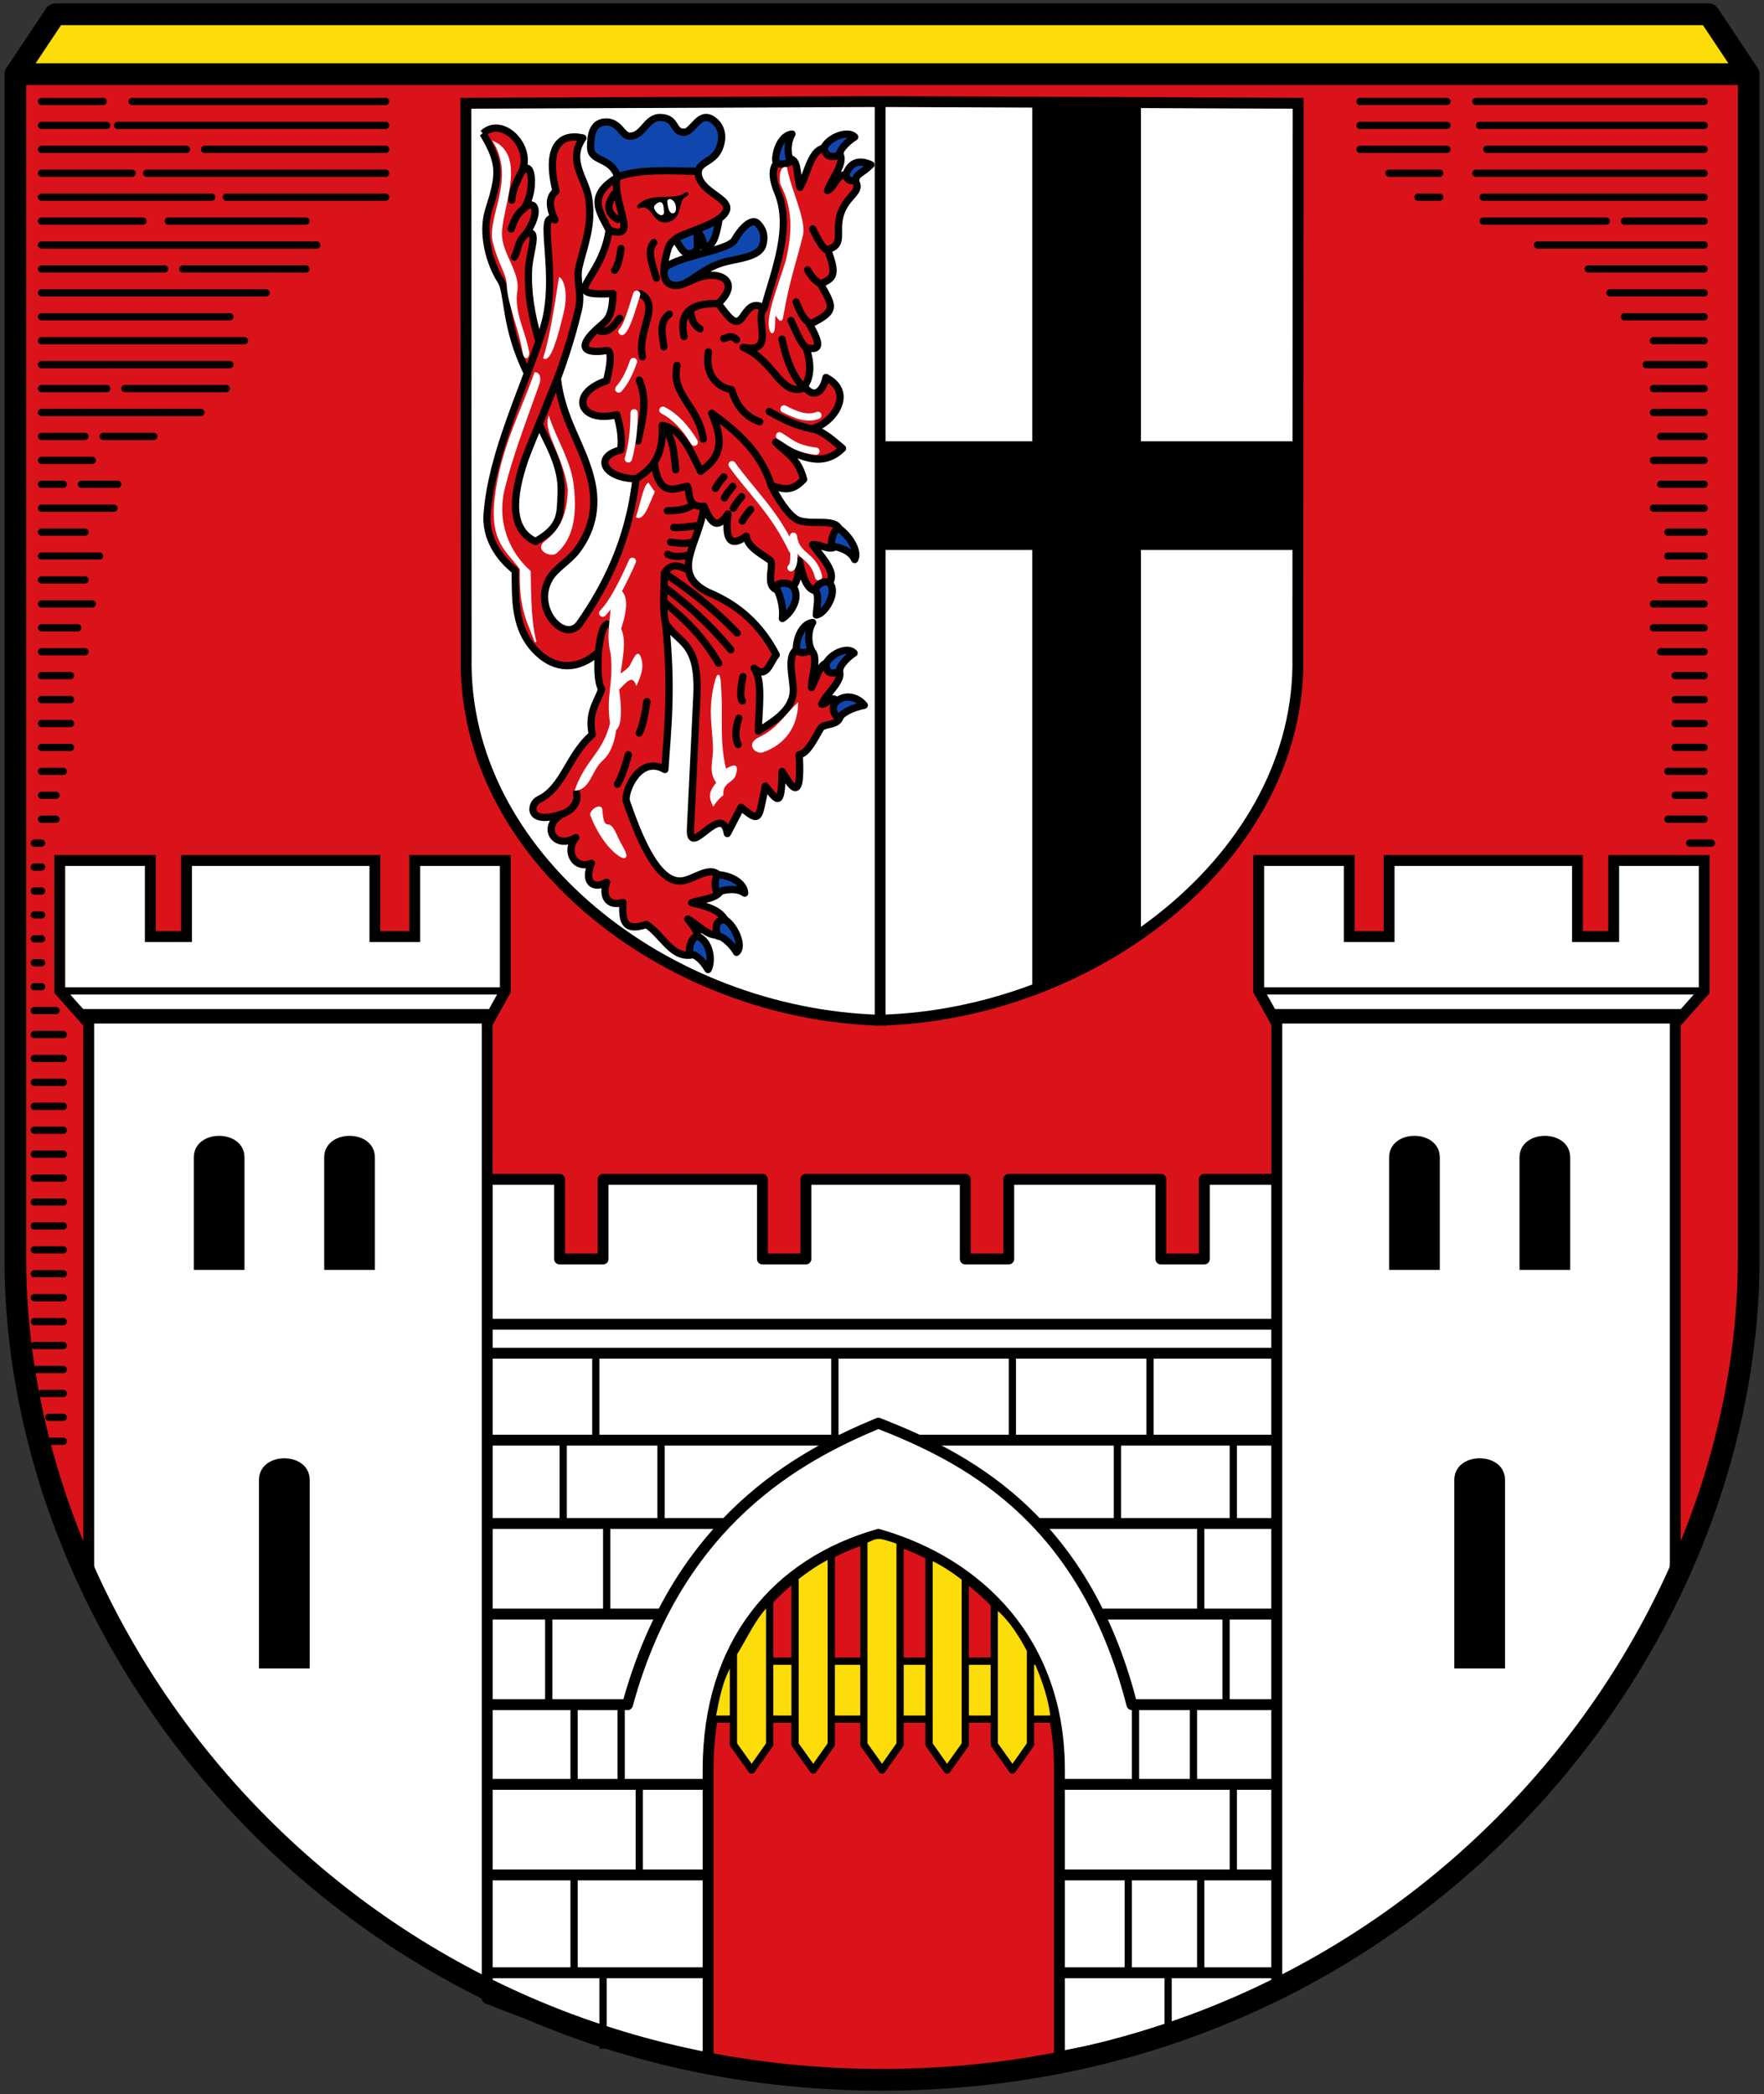 <svg xmlns="http://www.w3.org/2000/svg" width="487" height="578"><rect width="100%" height="100%" fill="#333333" stroke="none"/><path d="M32.154 21.444 21.142 37.962V364.7c0 111.22 96.125 226.844 239.268 226.844 143.144 0 239.27-115.624 239.27-226.844V37.962l-11.013-16.518Z" style="fill:#da121a;stroke:none;stroke-width:6;stroke-linecap:round;stroke-linejoin:round;stroke-miterlimit:4;stroke-dasharray:none;stroke-opacity:1" transform="translate(-16.91 -17.494)"/><path d="M32.155 21.444 21.694 37.962h477.654l-10.682-16.518" style="fill:#fcdd09;stroke:none;stroke-width:1px;stroke-linecap:butt;stroke-linejoin:miter;stroke-opacity:1" transform="translate(-16.91 -17.494)"/><path d="M213 385v24" style="fill:none;stroke:#000;stroke-width:2;stroke-linecap:butt;stroke-linejoin:miter;stroke-miterlimit:4;stroke-dasharray:none" transform="translate(-17.51 -11.494)"/><g style="stroke:#000;stroke-width:3;stroke-linecap:butt;stroke-miterlimit:4;stroke-dasharray:none"><path d="M152 337h20v22h12v-22h44v22h12v-22h44v22h12v-22h42v22h12v-22h20v223.95c-19.779 8.232-39.301 14.511-60 18.218v-79.17c0-35-22-57-50-65-28 8-47 30-47 65v79.636c-20.333-1.893-40.667-8.435-61-16.582z" style="fill:#fff;stroke-linejoin:round" transform="translate(-17.51 -11.494)"/><path d="M152 377h218m-219 8h218m-217 24h97.76m21.54 0h98.701M152 432h65.569m86.43 0h66M152 457h49m121 0h48" style="fill:none;stroke-linejoin:miter" transform="translate(-17.51 -11.494)"/><path d="M153 482h37.758c13.898-50.922 47.624-68.705 69.242-77.693 22.824 8.988 56.558 24.995 69.998 77.693h40" style="fill:none;stroke-linecap:round;stroke-linejoin:round" transform="translate(-17.51 -11.494)"/><path d="M152 504h61.214m96.79 0h60M152 529h61.096m96.9 0h60M153 556h59.978m97.02 0h60" style="fill:none;stroke-linejoin:miter" transform="translate(-17.51 -11.494)"/></g><path d="M248 385v23m49-22v24m38-25v24m-153-24v24m-9 0v24m27-24v24m-15-1v24m-16 0v25m7 0v24m13-24v24m5-1v24m-18 1v26m8 1v21m156-21v18m-11-45v26m20-26v27m9-52v25m-11-48v24m-16-23v22m25-47v25m-7-50v25m9-47v22m-32-23v24" style="fill:none;stroke:#000;stroke-width:2;stroke-linecap:butt;stroke-linejoin:miter;stroke-miterlimit:4;stroke-dasharray:none" transform="translate(-17.51 -11.494)"/><path d="M219 470h85c2.295 5.336 4.135 10.671 4.55 16.007l-94.55-.01c1.082-5.333 1.806-10.667 5-16z" style="fill:#fcdd09;stroke:#000;stroke-width:2;stroke-linecap:butt;stroke-linejoin:miter;stroke-miterlimit:4;stroke-dasharray:none" transform="translate(-17.51 -11.494)"/><path d="M237 446.84c3.183-2.45 6.502-4.83 10-6.334v52.49l-4.97 7.05-5.03-7.05zm47 .16c-3.183-2.45-6.502-4.663-10-6.167v52.17l4.97 7.05 5.03-7.05zm-28-10.33c4-2 4-1.833 10 .167v56.16l-4.97 7.05-5.03-7.05zM230 453v40l-4.973 7.047-5.03-7.05v-25.164c3.024-4.718 5.238-10.407 10-14.836zm72 13.92V493l-4.97 7.05L292 493v-39c4.243 3.215 7.325 7.823 10 12.918z" style="fill:#fcdd09;stroke:#000;stroke-width:2;stroke-linecap:round;stroke-linejoin:round;stroke-miterlimit:4;stroke-dasharray:none" transform="translate(-17.51 -11.494)"/><path d="M34 249h25v21h10v-21h52v21h11v-21h25v36l-5 9v265.05c-39.59-18.43-83.522-55.19-110-110.94V294l-8-9z" style="fill:#fff;stroke:#000;stroke-width:3;stroke-linecap:butt;stroke-linejoin:miter;stroke-miterlimit:4;stroke-dasharray:none" transform="translate(-17.5 -11.494)"/><path d="M89 420c0-8 14-8 14 0v52H89Zm-18-89c0-8 14-8 14 0v31H71Zm36 0c0-8 14-8 14 0v31h-14z" style="fill:#000" transform="translate(-17.5 -11.494)"/><path d="M34 285h124m-117 8h111m-113-2h115" style="fill:none;stroke:#000;stroke-width:2;stroke-linecap:butt;stroke-linejoin:miter;stroke-miterlimit:4;stroke-dasharray:none" transform="translate(-17.5 -11.494)"/><path d="M488 249h-25v21h-10v-21h-52v21h-11v-21h-25v36l5 9v265.05c39.59-18.43 83.522-55.19 110-110.94V294l8-9z" style="fill:#fff;stroke:#000;stroke-width:3;stroke-linecap:butt;stroke-linejoin:miter;stroke-miterlimit:4;stroke-dasharray:none" transform="translate(-17.5 -11.494)"/><path d="M433 420c0-8-14-8-14 0v52h14zm18-89c0-8-14-8-14 0v31h14zm-36 0c0-8-14-8-14 0v31h14z" style="fill:#000" transform="translate(-17.5 -11.494)"/><path d="M488 285H364m117 8H370m113-2H368" style="fill:none;stroke:#000;stroke-width:2;stroke-linecap:butt;stroke-linejoin:miter;stroke-miterlimit:4;stroke-dasharray:none" transform="translate(-17.5 -11.494)"/><path d="m145.52 46 114.382-.473V299.08c-59.02-1.63-115.372-45.48-114.292-100.22Zm229.78 0-115.398-.473V299.08c59.02-1.63 116.388-45.48 115.308-100.22z" style="fill:#fff;stroke:#000;stroke-width:3;stroke-linecap:butt;stroke-linejoin:miter;stroke-miterlimit:4;stroke-dasharray:none" transform="translate(-16.91 -17.494)"/><path d="M301.902 139.295v-94h30v94h43v30h-43v106c-10.834 6.885-20.653 10.286-30 15v-121h-42v-30z" style="fill:#000;stroke:none;stroke-width:.5;stroke-linecap:round;stroke-linejoin:round;stroke-miterlimit:4;stroke-dasharray:none;stroke-opacity:1" transform="translate(-16.91 -17.494)"/><path d="M153.737 68.748c5.124 8.523 4.582 11.58 1.555 21.195-1.995 6.336.233 14.608 3.395 19.464 2.078 3.191.929 12.684 7.39 25.683l3.114-8.924c-2.265-7.743-3.188-13.868-2.863-20.13.244-4.692 3.12-11.351-.747-9.534 4.36-6.4 2.409-9.869-.53-7.071 3.392-4.918 2.26-15.259-1.06-9.37 4.343-6.786-4.711-16.57-10.254-11.313z" style="fill:#da121a;stroke:#000;stroke-width:2;stroke-linecap:butt;stroke-linejoin:miter;stroke-miterlimit:4;stroke-dasharray:none;stroke-opacity:1" transform="translate(-20.39 -31.894)"/><path d="m169.228 148.89 5.042-12.538c1.353 11.46 6.641 17.67 9.166 27.325 2.293 8.768-.165 15.406-3.81 20.204-2.208 2.907-5.883 4.865-7.547 7.748-4.802 8.321 4.345 18.085 8.352 12.353 7.048-10.082 13.57-22.645 15.556-39.951-8.674-.046-11.988-6.043-4.243-7.955.484-3.241-.142-6.482-1.06-9.723-10.238 2.5-13.465-5.823-2.829-9.37.97-4.015 1.714-8.649-.101-8.337-4.343.745-10 .256-1.136-7.219 1.589-1.34 2.804-2.497 3.005-8.485-15.578.67-3.294-2.961-1.06-17.5-2.517-4.937-6.258-9.422 2.12-14.496 5.354-3.243 14.825-2.13 22.451-1.768-.324 7.102 14.614 7.845 4.243 14.142-4.963 3.013-11.266 2.961-12.551 7.248-3.76 12.539 3.001 10.443 7.07 8.485 6.46-3.108 13.622.18 6.778 6.627 3.038 3.923 4.677 6.48 6.658 3.803 1.295-1.75 2.83-4.743 6-2.433 3.284-11.42 7.755-22.621 3.723-32.215-2.141-5.094-1.476-8.886 2.651-9.193 3.283-.243 2.48 3.956 3.536 7.955 2.438-4.31 3.063-11.99 8.473-10.783 6.148 1.743.755 7.333-.872 11.667 2.461-1.034 2.875-6.892 7.412-3.005 1.652 2.268.317 3.255-1.414 5.303-6.06 7.17.154 12.443-5.998 13.966 2.81 7.316 1.56 7.923-1.91 9.514 3.378 6.225 4.77 7.405-3.04 11.168 3.108 5.449 3.128 7.47-.946 6.38 1.269 3.997 1.55 7.711-.468 10.768 2.615 3.593 5.13 1.362 5.948-2.494 8.41 4.416 1.32 13.133-4.003 14.161 2.55.274 5.556 2.828 8.567 5.405-5.625 5.625-12.311 2.214-18.467-1.693 2.807 2.878 6.22 4.34 7.728 10.249-3.639 3.976-6.148 2.303-8.895 1.823 3.084 5.997 5.746 8.838 7.531 9.495 4.435 1.633 12.461-1.524 11.338 4.756-.951 5.32-5.07 1.568-7.461 1.962 2.835 4.1 8.388 9.016 2.664 12.197-3.683 2.047-5.313-2.618-6.364-7.778-.186 4.92-.83 8.118-4.587 8.22-5.918.161-1.886-7.232-3.545-8.397-2.65-1.86-6.163-3.667-6.514-6.593-4.843 3.486-5.856.271-5.06-6.112-3.45 5.17-5.02 1.406-6.634-2.144-1.103 10.076-9.666 18.298 1.06 23.688 8.563 3.562 14.593 9.053 18.916 17.324-1.766 2.05-2.635 6.79-6.12 3.685 2.552 3.452 1.2 11.748 1.17 17.352 5.111-3.12 9.137-5.992 9.623-10.599.378-3.595-2.942-12.335 2.928-12.382 5.264.44 2.11 6.998 2.122 10.96 1.652-3.168 2.765-8.475 5.833-6.187 5.453 2.575-1.777 7.497-3.005 10.783 1.612.251 3.361-4.084 4.937 1.06 1.402 5.59-4.19 3.787-5.29 5.658-1.784 3.033-3.568 6.876-5.868 7.217.885 14.923-2.75 7.675-4.739 4.627-.067 11.111-1.612 7.424-4.61 4.066-1.938 9.023-1.245 10.38-6.704 5.833l-3.783 7.254c-1.514-9.06-10.586 7.157-10.182-1.244l1.768-36.77c.737-15.33-5.405-14.498-8.662-20.152 1.961 18.552.492 30.14-.177 40.482-7.21-4.156-11.41 6.565-10.607 8.84 2.733 7.74 7.986 22.569 15.203 21.92 3.898-.351 9.201-5.756 11.435.44-.016 4.71-5.13 4.32-8.607 5.57 3.856.997 9.13 1.964 9.783 6.62-3.267 5.367-7.174-.153-10.873-2.132 3.08 4.004 3.834 5.247 2.151 9.654-6.288 2.103-9.088-5.383-13.612-8.132-6.812 2.322-6.536-1.972-6.468-6.073-3.898 1.137-5.884-1.4-4.492-5.594-3.39 2.023-6.509.237-4.192-5.216-4.633 1.849-7.44-3.359-4.298-7.106-6.014 3.537-9.92-3.25-3.53-6.593-10.103 3.431-9.144-2.737-6.718-3.89 6.92-3.287 8.165-12.303 14.797-17.948-1.264-5.927 1.225-8.726 2.57-12.48-1.263-2.456-1.03-6.407-.927-10.23-5.806 5.128-11.845 4.66-16.617.177-6.746-6.337-6.193-14.837-6.322-22.712-4.449-3.467-8.28-9.024-7.738-15.765 1.347-16.773 9.8-33.527 15.474-50.972 4.734-14.553-2.079-33.19 3.235-30.088-1.626-3.533-1.8-6.25.3-7.92-3.082-12.584 1.392-16.054 7.425-14.672-4.355 6.291.747 11.12 1.591 16.617 1.15 7.489-1.234 12.964-2.637 18.785-.928 3.849.901 7.417-.191 11.975-4.282 17.868-9.84 28.3-14.672 41.012-3.892 11.233-4.098 19.742 2.828 22.98 7.395-4.165 6.79-7.718 7.071-13.257.393-7.771-3.87-13.995-6.076-19.208z" style="fill:#da121a;stroke:#000;stroke-width:2;stroke-linecap:round;stroke-linejoin:round;stroke-miterlimit:4;stroke-dasharray:none;stroke-opacity:1" transform="translate(-20.39 -31.894)"/><path d="M203.862 105.823c4.514-3.534 17.61-4.716 19.349-7.73 2.27-3.94 5.026-6.051 6.405-4.455.59.682 2.32 2.346 1.373 5.87-.719 2.672-4.742 3.496-8.727 4.284-6.346 1.254-8.634 4.077-12.668 6.22-2.824 1.499-6.595.697-5.732-4.189z" style="fill:#0f47af;stroke:#000;stroke-width:2;stroke-linecap:round;stroke-linejoin:round;stroke-miterlimit:4;stroke-dasharray:none;stroke-opacity:1" transform="translate(-20.39 -31.894)"/><path d="M218.936 92.276c-.699 3.978-1.438 7.88-4.21 7.938-.15-2.58-1.108-3.544-1.932-4.776.042 2.274.462 5.304-.367 5.837-3.36 2.181-4.061-1.62-5.711-3.288 1.662-1.521 8.469-3.149 12.22-5.71zm-31.346-26.71c3.727-.11 4.539 3.772 6.452 3.89 4.018.246 4.64-5.285 8.75-5.127 4.58.175 3.12 4.05 6.453 4.065 2.521.012 4.196-6.25 8.132-3.27 3.635 2.753 2.173 7.64.432 9.575-1.772 1.97-4.26 2.315-4.675 4.479-7.022-.057-15.592-.804-22.185 1.504-1.977-5.682-7.54-3.879-7.513-8.222.017-2.964.416-6.783 4.154-6.894z" style="fill:#0f47af;stroke:#000;stroke-width:2;stroke-linecap:round;stroke-linejoin:round;stroke-miterlimit:4;stroke-dasharray:none;stroke-opacity:1" transform="translate(-20.39 -31.894)"/><path d="M196.782 88.9c3.472-3.757 9.853-.872 13.17-3.447-3.286 1.354-1.229 5.918-4.861 7.16-4.299 1.47-4.172-5.3-8.309-3.712z" style="fill:#000;stroke:#000;stroke-width:1;stroke-linecap:round;stroke-linejoin:round;stroke-miterlimit:4;stroke-dasharray:none;stroke-opacity:1" transform="translate(-20.39 -31.894)"/><path d="M225.332 175.698c.766-1.407 1.532-2.215 2.298-3.182m-4.773-.354c.766-1.407 1.532-2.214 2.298-3.182m-4.773.354c.766-1.407 1.532-2.214 2.298-3.182m-4.773.53c.766-1.407 1.532-2.214 2.298-3.182m-16.979-14.198c3.218 3.425 3.202 7.929 3.721 12.254m-2.298 11.313c2.46-.045 4.897-.159 6.894-1.59m-5.126 6.187c1.563.16 4.396-.224 6.894-.53m-7.778 4.596c1.827.176 3.308.698 6.01 0m-6.806 3.358c1.774.855 3.894.67 6.136.119m13.487 45.136c-.935 2.854-1.126 5.336-.177 7.248m1.326-18.738c-.643 3.017-.94 5.574-.177 6.717m-21.61-31.479c5.946 4.405 12.013 9.651 18.428 17.337m-18.526-13.257c5.22 4.348 10.41 8.92 15.167 16.97m-14.96-24.876c6.337 4.269 12.817 9.036 20.087 16.567M163.99 80.062c-1.004 2.238-2.192 4.383-2.298 7.07m3.359 2.299c-2.119 1.572-2.79 3.627-3.536 5.657m3.89 1.59c-2.334 2.275-1.802 3.982-3.006 6.188m31.467 137.355c-1.296 4.767-2.174 6.615-3.006 8.132m8.132-22.804c-.53 3.42-1.126 6.64-2.121 8.662m-17.324 16.617c.713 2.836-1.68 4.925-3.713 5.657m34.695-67.235c-2.382-1.073-4.775-2.242-6.698.817-.119 5.929-.527 10.163.288 13.738m-3.154-44.235c1.434 9.689 5.51 7.234 9.201 6.54.872 2.272-.192 5.836 4.56 5.522M190.04 85.313c-2.503 3.562-1.804 5.425.82 7.123m5.126 71.595c4.244-2.53 7.662-6.133 7.24-14.73 5.478.987 7.84 7.17 10.603 12.682 3.882-2.952 7.464-6.155 3.035-16.033 7.066 5.123 13.611 10.767 16.492 20.076m2.935-40.533c1.17 5.876 3.132 10.563 6.187 13.612m-11.49-21.743c-1.897 3.463 3.363 12.226-5.42 10.403 8.64 3.698 10.261 13.38 16.557 11.34m-3.36-18.738c1.384 2.864 2.6 6.23 4.42 7.778m-3.005-12.905c1.355 3.611 2.357 4.898 3.712 5.834m-.53-14.673c1.179 2.19 2.357 3.09 3.536 3.89m-2.122-15.203c1.273 2.569 2.513 5.268 4.243 6.01m-25.28 24.572c-1.547-1.594-2.412-.457-3.535-.353m-9.192-7.602c.31 3.082 1.409 4.198 2.652 4.95m2.298 6.364c-1.075 6.788 2.956 9.857 6.42 10.435 1.24 4.28 3.657 7.38 7.722 8.834M207.3 132.74c-1.724 8.282 5.93 11.08 7.247 20.33m-17.677-16.264c2.478 5.923.787 11.324-.354 16.794m22.157-37.921c-3.554.011-11.48-.046-9.429 9.106m-4.066-6.187c-2.97 2.182-1.908 5.708-1.502 9.016m-12.198-7.867c-1.522 1.935-2.958 4.106-5.392 3.536m11.049-10.342c5.868 3.164-.935 9.947.619 17.413m-7.071-49.41c-1.1 7.504 6.125 17.233-1.768 14.585m11.976 3.314c-2.006 2.408-.37 6.09.708 9.811m-9.767-8.176c-.36 2.92-.937 4.976-1.768 6.01m-2.033 97.67c-1.422.501-1.978 4.037-2.475 7.778m47.2-66.468c3.37 1.937 6.902 3.766 11.667 4.773" style="fill:none;stroke:#000;stroke-width:2;stroke-linecap:round;stroke-linejoin:round;stroke-miterlimit:4;stroke-dasharray:none;stroke-opacity:1" transform="translate(-20.39 -31.894)"/><path d="M186.782 201.14c2.733-2.842 5.466-8.16 8.2-14.315m27.521-26.683c5.55 7.756 11.49 12.789 16.617 23.51m-.353 4.95c1.32-1.061.608-5.51.652-8.699.74 5.804 5.48 4.91 6.95 11.174m-42.957-45.961c3.374 1.727 6.23 4.754 8.662 8.838m-18.208 4.597c.95-3.403 1.58-7.444 1.59-12.728m-4.242-6.541c1.355-1.548 2.71-3.709 4.066-7.601m-3.182-8.309c1.355-1.152 2.71-5.93 4.066-10.253m39.42 39.068c2.753 1.587 4.266 3.529 10.077 4.242m-8.839-11.667c3.123 1.545 6.246 2.992 9.37 1.768" style="fill:none;stroke:#fff;stroke-width:2;stroke-linecap:round;stroke-linejoin:round;stroke-miterlimit:4;stroke-dasharray:none;stroke-opacity:1" transform="translate(-20.39 -31.894)"/><path d="M254.313 79.13c1.667-3.233 4.448-2.726 6.518-1.761-2.502 2.461-4.138 2.569-4.155 4.189-1.22.67-3.507-.21-2.363-2.428zm-2.058-4.59c-2.158 1.078-4.43.641-4.243-2.21 1.712-2.858 6.676-4.483 8.349-2.627-1.516.917-4.303 3.337-4.106 4.837zm-17.721 1.21c.306-3.815 2.233-6.64 4.507-6.861-1.48 2.414-1.234 5.96-.4 7.41.348.533-4.306 1.938-4.107-.549zm5.098 118.493c1.72 3.204-1.273 7.209-3.24 8.37.388-3.956-.986-7.106-1.725-8.548-.635-1.238 3.784-2.02 4.965.178zm6.073 1.027c-.89-1.192 2.296-3.835 3.724-2.37 2.326 2.384-1.21 8.416-3.687 8.743.103-1.768.802-5.25-.037-6.373zm6.786-17.166c2.972 2.412 4.959 6.225 3.854 8.224-1.152-2.587-4.59-3.516-6.256-3.65-.637-.015.465-6.147 2.402-4.574zm-.983 47.219c2.94-2.142 6.073-.567 7.491 1.223-3.84.815-6.1 2.252-6.843 3.382-1.39.052-2.665-3.136-.648-4.605zm.697-8.208c-2.157 1.079-3.93.641-3.742-2.21 1.712-2.857 6.051-4.608 7.724-2.751-1.517.916-4.178 3.462-3.982 4.961zm-11.97-6.54c.306-3.814 2.233-6.64 4.506-6.86-1.48 2.414-1.233 5.96-.399 7.409.348.533-4.306 1.939-4.107-.549zm-26.628 80.047c3.097 1.906 3.381 6.89 2.263 8.883-1.515-2.556-3.374-4.196-4.988-4.335-.576-1.267.6-5.856 2.725-4.548zm4.982-.331c-.913-2.233-.68-4.84 2.15-4.439 2.719 1.923 4.965 7.371 2.987 8.899-.8-1.581-3.627-4.542-5.137-4.46zm.881-16.886c3.78.593 6.452 2.728 6.501 5.011-2.295-1.658-5.976-.93-7.483-.207-.558.307-1.483-5.19.982-4.804z" style="fill:#0f47af;stroke:#000;stroke-width:2;stroke-linecap:round;stroke-linejoin:round;stroke-miterlimit:4;stroke-dasharray:none" transform="translate(-20.39 -31.894)"/><path d="M201.536 88.877c-.581.564 1.792 2.824 1.677 1.526-.172-1.937-.156-3-1.677-1.526zm3.57-1.327c.285 3.301 1.329 3.027 1.4 2.167.174-2.087-1.415-2.76-1.4-2.167z" style="fill:#fff;stroke:#fff;stroke-width:1;stroke-linecap:butt;stroke-linejoin:miter;stroke-miterlimit:4;stroke-dasharray:none;stroke-opacity:1" transform="translate(-20.39 -31.894)"/><path d="m199.334 165.436 1.55 2.233c-1.5 3.25-2.832 7.63-4.627 6.876 1.084-3.466 2.018-8.288 3.077-9.109zm-15.727 91.448c1.712 4.473 4.272 8.266 6.926 10.438 2.304 1.884 3.594 1.719 1.428-1.929-1.268-2.136-2.07-4.798-3.105-5.462-.857-.696-2.054.845-2.412-4.449-.128-1.892-3.258.3-2.837 1.402zm5.459-25.328c-1.185-7.773 1.03-10.699.167-19.262-1.341-5.1-.012-9.665.124-14.469l2.033-3.103c1.645 1.337 2.527 3.756.209 10.708 1.584 3.342.409 8.261-.22 12.867.847-.483 1.728-1.136 2.65-1.996.928-.866 2.122-5.054 2.916-3.262 1.122 2.534.301 5.045-.855 7.567-1.22-2.957-3.19-.282-5.047 1.545.615 3.951 1.04 9.813-.775 11.107-.543 4.223-1.95 6.887-3.668 8.382-2.995 2.605-3.37 7.81-7.218 8.217 3.084-8.447 7.476-9.761 9.684-18.301zm41.094 3.99c4.856-2.227 6.949-6.113 10.324-9.23-.228 6.05-3.378 10.761-9.477 12.979-1.782.647-4.7-1.981-.847-3.749zm-59.23-54.087c3.421-2.604 6.244-6.19 6.483-14.411-1.072-8.707-6.58-15.76-5.485-19.636 2.082 6.202 5.96 11.977 6.644 18.765.952 8.7-.435 14.523-4.69 18.243-1.364 1.192-5.744-.837-2.953-2.961zm66.693-77.769c1.685-7.531 2.055-13.903-1.497-20.895-.392-.77-.47-4.964 1.298-4.572 1.208 6.46 5.167 13.95 4.45 18.358-1.845 7.62-3.69 12.211-5.535 22.859-.397 2.296-1.648-1.463-2.035-.553-.363.856.124 4.95-.86 4.72-2.119-2.882 1.948-12.449 4.179-19.917zm-62.705 5.059c.63.422 2.28 3.527.79 9.65-1.649 6.786-3.434 12.995-5.076 12.27 1.713-5.465 2.907-13.122 4.286-21.92zm-10.036 20.205c-1.022-6.444-4.16-13.192-4.355-18.438-.125-3.387-2.142-5.168-3.828-11.719-1.757-6.83 6.241-17.062.236-27.544 8.625 4.347 1.527 18.793 1.787 25.545.211 5.464 5.031 10.314 4.249 15.345-.928 5.967 2.124 10.927 3.223 16.714.302 1.588-.895 2.725-1.312.097zm-.726 59.97c-3.418-4.85-8.314-7.203-6.984-19.251 1.51-13.689 7.011-23.452 10.965-34.779.756-.056 1.647.935.873 3.087-4.318 12.001-7.298 20.016-9.434 28.436-2.502 9.863 1.409 18.121 7.074 23.214.132 7.097.181 14.319 1.607 19.476-1.829-5.41-4.449-8.557-4.101-20.183zm54.282 58.994c-2.291-2.959-.972-5.911-.96-8.876.025-5.796-1.52-10.548.277-18.114 1.262-5.31 1.37-1.075 1.534 1.69.435 7.351-.567 13.85 1.361 21.803 1.27-.59 3.962-2.56 2.551 1.509-.632 1.822-3.565 1.803-3.357 5.341-.487.277-1.718 1.538-2.525 2.774-.93-2.116-1.174-3.402 1.119-6.127z" style="fill:#fff;stroke:#fff;stroke-width:.5;stroke-linecap:butt;stroke-linejoin:miter;stroke-miterlimit:4;stroke-dasharray:none;stroke-opacity:1" transform="translate(-20.39 -31.894)"/><path d="M21.694 37.962h477.654M32.154 21.444 21.142 37.962V364.7c0 111.22 96.125 226.844 239.268 226.844 143.144 0 239.27-115.624 239.27-226.844V37.962l-11.013-16.518Z" style="fill:none;stroke:#000;stroke-width:6;stroke-linecap:round;stroke-linejoin:round;stroke-miterlimit:4;stroke-dasharray:none;stroke-opacity:1" transform="translate(-16.91 -17.494)"/><path d="M489.382 250.207h-6m4-6.604h-10m10-6.603h-8m8-6.604h-10m10-6.603h-8m8-6.604h-8m8-6.603h-8m8-6.604h-8m8-6.603h-12m12-6.604h-14m14-6.603h-14m14-6.604h-12m12-6.603h-10m10-6.604h-10m10-6.603h-14m14-6.604h-12m12-6.603h-14m14-6.604h-12m12-6.603h-14m14-6.604h-14m14-6.603h-16m16-6.604h-14m14-6.603h-22m22-6.604h-26m26-6.603h-32m32-19.81h-61m-12 0h-6m79-6.604h-63m-10 0h-14m87 19.81h-46m46-6.603h-22m-5 0h-34m61-19.81h-60m-11 0h-24m95-6.604h-62m-9 0h-24m95-6.604h-63m-8 0h-24m95-6.603h-63m-8 0h-24m-362 376.4h4m-4-6.604h4m-6-6.603h6m-8-6.604h8m-8-6.603h8m-8-6.604h8m-8-6.603h8m-8-6.604h8m-8-6.603h8m-8-6.604h8m-8-6.603h8m-8-6.604h8m-8-6.603h8m-8-6.604h8m-8-6.603h8m-8-6.604h8m-8-6.603h8m-8-6.604h8m-8-6.603h6m-6-6.604h2m-2-6.603h2m-2-6.604h2m-2-6.603h2m-2-6.604h2m-2-6.604h2m-2-6.603h2m0-6.604h4m-4-6.603h4m-4-6.604h6m-6-6.603h8m-8-6.604h8m-8-6.603h8m-8-6.604h8m-8-6.603h12m-12-6.604h10m-10-6.603h14m-14-6.604h12m-12-6.603h16m-16-6.604h12m-12-6.603h20m-20-6.604h6m5 0h10m-21-6.603h14m-14-6.604h12m5 0h14m-31-6.603h44m-44-6.604h18m5 0h28m-51-6.603h52m-52-6.604h56m-56-6.603h52m-52-6.604h62m-62-6.603h34m5 0h34m-73-19.81h47m4 0h44m-95-6.604h25m4 0h66m-95 19.81h76m-76-6.603h28m7 0h38m-73-19.81h40m5 0h50m-95-6.604h18m3 0h74m-95-6.604h17m8 0h70m-95-6.603h19m6 0h70" style="fill:none;stroke:#000;stroke-width:2;stroke-linecap:round;stroke-linejoin:round;stroke-miterlimit:4;stroke-dasharray:none;stroke-opacity:1" transform="translate(-16.91 -17.494)"/></svg>